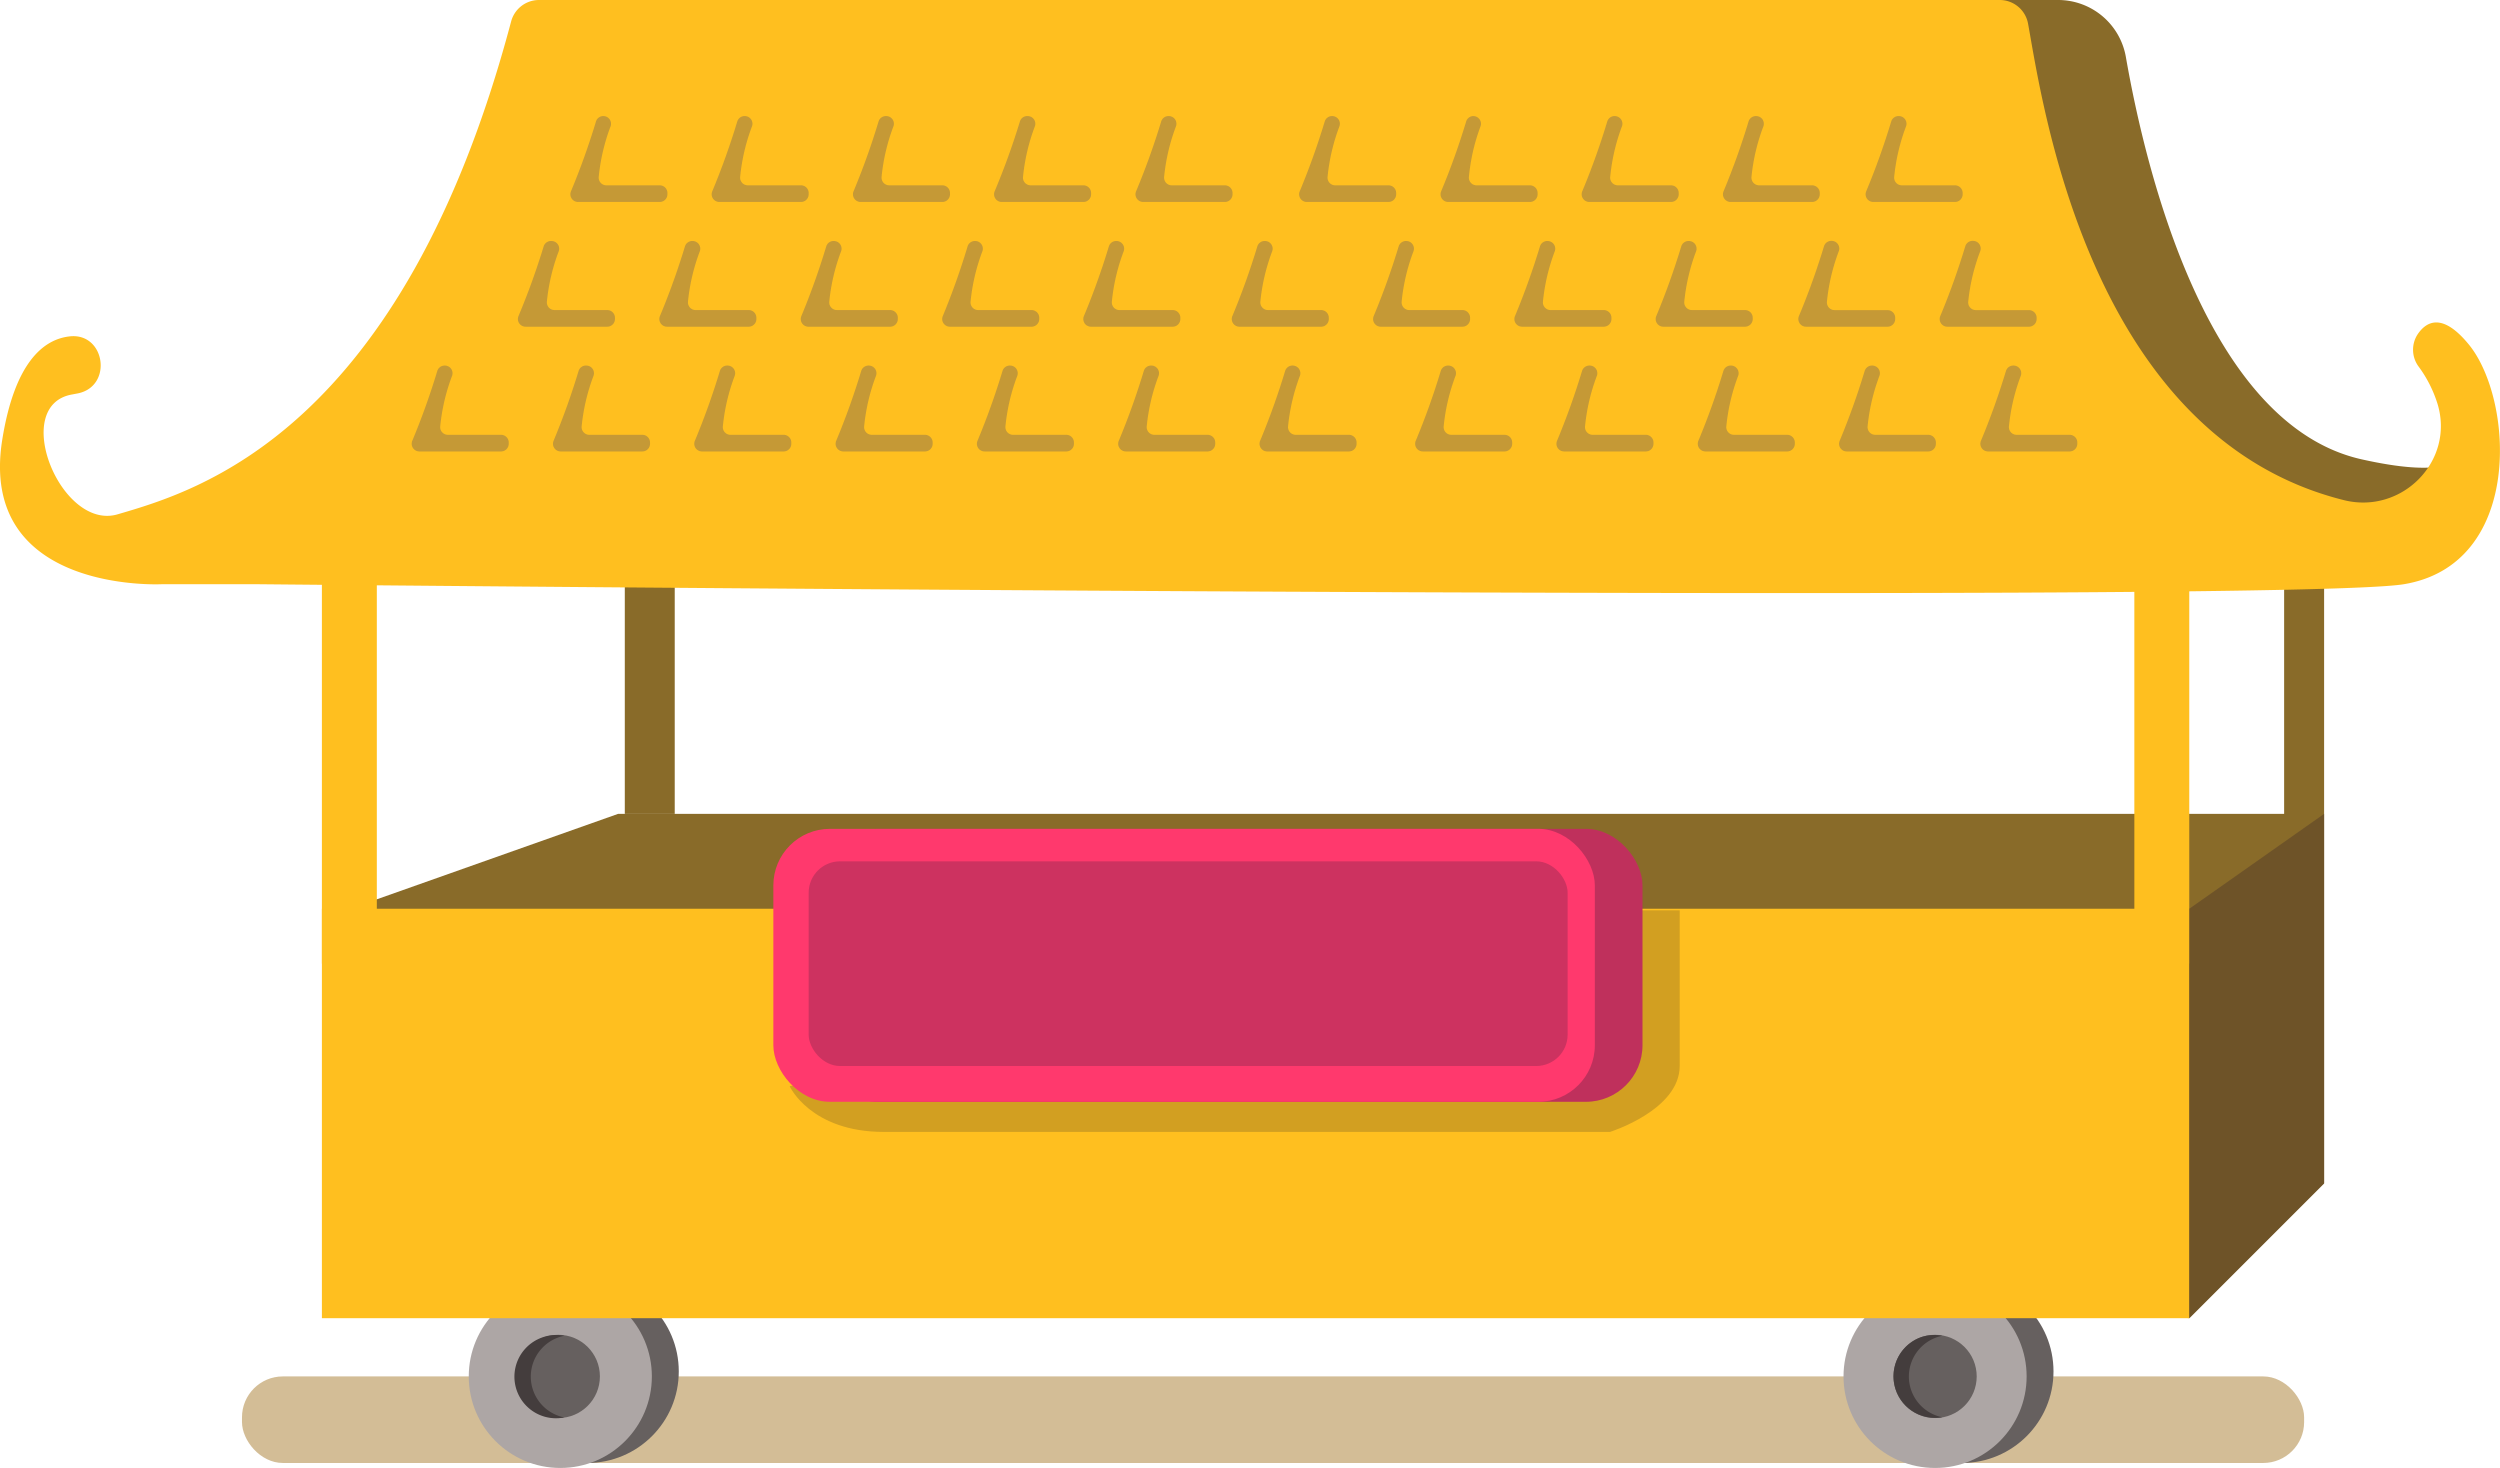 <svg xmlns="http://www.w3.org/2000/svg" viewBox="0 0 530.29 311.38"><defs><style>.cls-1{fill:#af863e;opacity:0.54;}.cls-2{fill:#896b29;}.cls-3{fill:#66605f;}.cls-4{fill:#ada6a5;}.cls-5{fill:#443d3d;}.cls-6{fill:#ffbf1f;}.cls-7{opacity:0.81;}.cls-8{fill:#b7903b;}.cls-9{fill:#775e25;opacity:0.33;}.cls-10,.cls-12{fill:#bf305c;}.cls-11{fill:#ff396d;}.cls-12{opacity:0.77;}.cls-13{fill:#684e29;opacity:0.8;}</style></defs><title>potti kadaiAsset 10</title><g id="Layer_2" data-name="Layer 2"><g id="page_1" data-name="page 1"><rect class="cls-1" x="51.33" y="291.96" width="437.41" height="18.36" rx="8.67" ry="8.67"/><path class="cls-2" d="M418.09,0h18.47a14.59,14.59,0,0,1,14.37,12.08c4.27,24.44,17.28,78,50,85.35,42.56,9.53,11.5-22.24,11.5-22.24s23,19.06,10.94,33.89S433,104.17,433,104.17L400.84,35Z"/><polygon class="cls-2" points="74.28 192.76 131.12 172.63 492.98 172.63 492.98 240.42 492.98 251.01 464.38 279.61 99.34 242.18 74.28 192.76"/><polygon class="cls-2" points="492.98 172.63 492.98 119.68 484.5 119.68 484.5 178.99 492.98 172.63"/><rect class="cls-2" x="132.53" y="114.61" width="10.59" height="58.03"/><circle class="cls-3" cx="124.56" cy="290.9" r="19.42"/><circle class="cls-3" cx="416.16" cy="290.9" r="19.42"/><circle class="cls-4" cx="118.85" cy="291.96" r="19.42"/><circle class="cls-4" cx="410.46" cy="291.96" r="19.42"/><circle class="cls-3" cx="118.42" cy="291.96" r="8.83"/><circle class="cls-3" cx="410.46" cy="291.96" r="8.83"/><path class="cls-5" d="M112.59,292a8.83,8.83,0,0,1,7.11-8.66,8.73,8.73,0,0,0-4.78.39,8.82,8.82,0,0,0,4.78,16.93A8.83,8.83,0,0,1,112.59,292Z"/><path class="cls-5" d="M404.9,292a8.83,8.83,0,0,1,7.11-8.66,8.73,8.73,0,0,0-4.78.39A8.82,8.82,0,0,0,412,300.62,8.83,8.83,0,0,1,404.9,292Z"/><path class="cls-6" d="M114.32,0H424.18a6.11,6.11,0,0,1,6,5c2.94,15.94,12.67,87.61,67.09,101.11,12.28,3,23.46-8.36,19.76-20.47a26.63,26.63,0,0,0-4-7.88,6,6,0,0,1-.21-6.85c1.86-2.75,5.26-4.67,10.86,2.17,9.53,11.65,11.65,46.6-13.77,50.84s-455.42,0-455.42,0H34.38S-4.8,126,.49,93.2C3.14,76.79,9.26,72,14.71,71.36c7.57-.92,9.32,10.48,1.87,12.07l-1.26.24c-13.23,2.28-2.44,29,9.65,25.42,16.79-4.92,60.27-17.34,83.45-104.54A6.12,6.12,0,0,1,114.32,0Z"/><rect class="cls-6" x="68.28" y="192.76" width="396.11" height="86.85"/><rect class="cls-6" x="68.28" y="115.44" width="11.65" height="88.97"/><rect class="cls-6" x="452.73" y="104.17" width="11.65" height="100.24"/><g class="cls-7"><path class="cls-8" d="M115.33,52.23A154.73,154.73,0,0,1,110,67a1.63,1.63,0,0,0,1.49,2.3h17.32a1.63,1.63,0,0,0,1.63-1.63v-.27a1.63,1.63,0,0,0-1.63-1.63H117.57A1.63,1.63,0,0,1,116,64a41.68,41.68,0,0,1,2.47-10.59,1.63,1.63,0,0,0-1.49-2.29h-.05A1.62,1.62,0,0,0,115.33,52.23Z"/><path class="cls-8" d="M145.3,52.23A154.73,154.73,0,0,1,140,67a1.63,1.63,0,0,0,1.49,2.3h17.32a1.63,1.63,0,0,0,1.63-1.63v-.27a1.63,1.63,0,0,0-1.63-1.63H147.54A1.63,1.63,0,0,1,145.93,64a41.68,41.68,0,0,1,2.47-10.59,1.63,1.63,0,0,0-1.49-2.29h-.05A1.62,1.62,0,0,0,145.3,52.23Z"/><path class="cls-8" d="M175.27,52.23A154.73,154.73,0,0,1,170,67a1.63,1.63,0,0,0,1.49,2.3h17.32a1.63,1.63,0,0,0,1.63-1.63v-.27a1.63,1.63,0,0,0-1.63-1.63H177.52A1.63,1.63,0,0,1,175.9,64a41.68,41.68,0,0,1,2.47-10.59,1.63,1.63,0,0,0-1.49-2.29h-.05A1.62,1.62,0,0,0,175.27,52.23Z"/><path class="cls-8" d="M205.25,52.23A154.73,154.73,0,0,1,200,67a1.63,1.63,0,0,0,1.49,2.3h17.32a1.63,1.63,0,0,0,1.63-1.63v-.27a1.63,1.63,0,0,0-1.63-1.63H207.49A1.63,1.63,0,0,1,205.87,64a41.68,41.68,0,0,1,2.47-10.59,1.63,1.63,0,0,0-1.49-2.29h-.05A1.62,1.62,0,0,0,205.25,52.23Z"/><path class="cls-8" d="M235.22,52.23A154.73,154.73,0,0,1,229.93,67a1.63,1.63,0,0,0,1.49,2.3h17.32a1.63,1.63,0,0,0,1.63-1.63v-.27a1.63,1.63,0,0,0-1.63-1.63H237.46A1.63,1.63,0,0,1,235.84,64a41.68,41.68,0,0,1,2.47-10.59,1.63,1.63,0,0,0-1.49-2.29h-.05A1.62,1.62,0,0,0,235.22,52.23Z"/><path class="cls-8" d="M92.76,78.68a154.73,154.73,0,0,1-5.29,14.78,1.63,1.63,0,0,0,1.49,2.3h17.32a1.63,1.63,0,0,0,1.63-1.63v-.27a1.63,1.63,0,0,0-1.63-1.63H95a1.63,1.63,0,0,1-1.62-1.81,41.68,41.68,0,0,1,2.47-10.59,1.63,1.63,0,0,0-1.49-2.29h-.05A1.62,1.62,0,0,0,92.76,78.68Z"/><path class="cls-8" d="M122.73,78.68a154.73,154.73,0,0,1-5.29,14.78,1.63,1.63,0,0,0,1.49,2.3h17.32a1.63,1.63,0,0,0,1.63-1.63v-.27a1.63,1.63,0,0,0-1.63-1.63H125a1.63,1.63,0,0,1-1.62-1.81,41.68,41.68,0,0,1,2.47-10.59,1.63,1.63,0,0,0-1.49-2.29h-.05A1.62,1.62,0,0,0,122.73,78.68Z"/><path class="cls-8" d="M152.7,78.68a154.73,154.73,0,0,1-5.29,14.78,1.63,1.63,0,0,0,1.49,2.3h17.32a1.63,1.63,0,0,0,1.63-1.63v-.27a1.63,1.63,0,0,0-1.63-1.63H154.95a1.63,1.63,0,0,1-1.62-1.81,41.68,41.68,0,0,1,2.47-10.59,1.63,1.63,0,0,0-1.49-2.29h-.05A1.62,1.62,0,0,0,152.7,78.68Z"/><path class="cls-8" d="M182.68,78.68a154.73,154.73,0,0,1-5.29,14.78,1.63,1.63,0,0,0,1.49,2.3h17.32a1.63,1.63,0,0,0,1.63-1.63v-.27a1.63,1.63,0,0,0-1.63-1.63H184.92a1.63,1.63,0,0,1-1.62-1.81,41.68,41.68,0,0,1,2.47-10.59,1.63,1.63,0,0,0-1.49-2.29h-.05A1.62,1.62,0,0,0,182.68,78.68Z"/><path class="cls-8" d="M212.65,78.68a154.73,154.73,0,0,1-5.29,14.78,1.63,1.63,0,0,0,1.49,2.3h17.32a1.63,1.63,0,0,0,1.63-1.63v-.27a1.63,1.63,0,0,0-1.63-1.63H214.89a1.63,1.63,0,0,1-1.62-1.81,41.68,41.68,0,0,1,2.47-10.59,1.63,1.63,0,0,0-1.49-2.29h-.05A1.62,1.62,0,0,0,212.65,78.68Z"/><path class="cls-8" d="M242.62,78.68a154.73,154.73,0,0,1-5.29,14.78,1.63,1.63,0,0,0,1.49,2.3h17.32a1.63,1.63,0,0,0,1.63-1.63v-.27a1.63,1.63,0,0,0-1.63-1.63H244.86a1.63,1.63,0,0,1-1.62-1.81,41.68,41.68,0,0,1,2.47-10.59,1.63,1.63,0,0,0-1.49-2.29h-.05A1.62,1.62,0,0,0,242.62,78.68Z"/><path class="cls-8" d="M272.6,78.68a154.73,154.73,0,0,1-5.29,14.78,1.63,1.63,0,0,0,1.49,2.3h17.32a1.63,1.63,0,0,0,1.63-1.63v-.27a1.63,1.63,0,0,0-1.63-1.63H274.84a1.63,1.63,0,0,1-1.62-1.81,41.68,41.68,0,0,1,2.47-10.59,1.63,1.63,0,0,0-1.49-2.29h-.05A1.62,1.62,0,0,0,272.6,78.68Z"/><path class="cls-8" d="M266.71,52.23A154.73,154.73,0,0,1,261.42,67a1.63,1.63,0,0,0,1.49,2.3h17.32a1.63,1.63,0,0,0,1.63-1.63v-.27a1.63,1.63,0,0,0-1.63-1.63H269A1.63,1.63,0,0,1,267.34,64a41.68,41.68,0,0,1,2.47-10.59,1.63,1.63,0,0,0-1.49-2.29h-.05A1.62,1.62,0,0,0,266.71,52.23Z"/><path class="cls-8" d="M296.69,52.23A154.73,154.73,0,0,1,291.4,67a1.63,1.63,0,0,0,1.49,2.3H310.2a1.63,1.63,0,0,0,1.63-1.63v-.27a1.63,1.63,0,0,0-1.63-1.63H298.93A1.63,1.63,0,0,1,297.31,64a41.68,41.68,0,0,1,2.47-10.59,1.63,1.63,0,0,0-1.49-2.29h-.05A1.62,1.62,0,0,0,296.69,52.23Z"/><path class="cls-8" d="M326.66,52.23A154.73,154.73,0,0,1,321.37,67a1.63,1.63,0,0,0,1.49,2.3h17.32a1.63,1.63,0,0,0,1.63-1.63v-.27a1.63,1.63,0,0,0-1.63-1.63H328.9A1.63,1.63,0,0,1,327.28,64a41.68,41.68,0,0,1,2.47-10.59,1.63,1.63,0,0,0-1.49-2.29h-.05A1.62,1.62,0,0,0,326.66,52.23Z"/><path class="cls-8" d="M356.63,52.23A154.73,154.73,0,0,1,351.34,67a1.63,1.63,0,0,0,1.49,2.3h17.32a1.63,1.63,0,0,0,1.63-1.63v-.27a1.63,1.63,0,0,0-1.63-1.63H358.88A1.63,1.63,0,0,1,357.26,64a41.68,41.68,0,0,1,2.47-10.59,1.63,1.63,0,0,0-1.49-2.29h-.05A1.62,1.62,0,0,0,356.63,52.23Z"/><path class="cls-8" d="M386.9,52.23A154.73,154.73,0,0,1,381.6,67a1.63,1.63,0,0,0,1.49,2.3h17.32A1.63,1.63,0,0,0,402,67.68v-.27a1.63,1.63,0,0,0-1.63-1.63H389.14A1.63,1.63,0,0,1,387.52,64,41.68,41.68,0,0,1,390,53.38a1.63,1.63,0,0,0-1.49-2.29h-.05A1.62,1.62,0,0,0,386.9,52.23Z"/><path class="cls-8" d="M416.87,52.23A154.73,154.73,0,0,1,411.58,67a1.63,1.63,0,0,0,1.49,2.3h17.32A1.63,1.63,0,0,0,432,67.68v-.27a1.63,1.63,0,0,0-1.63-1.63H419.11A1.63,1.63,0,0,1,417.49,64,41.68,41.68,0,0,1,420,53.38a1.63,1.63,0,0,0-1.49-2.29h-.05A1.62,1.62,0,0,0,416.87,52.23Z"/><path class="cls-8" d="M126.42,25.76a154.73,154.73,0,0,1-5.29,14.78,1.63,1.63,0,0,0,1.49,2.3h17.32a1.63,1.63,0,0,0,1.63-1.63v-.27a1.63,1.63,0,0,0-1.63-1.63H128.66A1.63,1.63,0,0,1,127,37.5a41.68,41.68,0,0,1,2.47-10.59A1.63,1.63,0,0,0,128,24.62H128A1.62,1.62,0,0,0,126.42,25.76Z"/><path class="cls-8" d="M156.39,25.76a154.73,154.73,0,0,1-5.29,14.78,1.63,1.63,0,0,0,1.49,2.3H169.9a1.63,1.63,0,0,0,1.63-1.63v-.27a1.63,1.63,0,0,0-1.63-1.63H158.63A1.63,1.63,0,0,1,157,37.5a41.68,41.68,0,0,1,2.47-10.59A1.63,1.63,0,0,0,158,24.62h-.05A1.62,1.62,0,0,0,156.39,25.76Z"/><path class="cls-8" d="M186.36,25.76a154.73,154.73,0,0,1-5.29,14.78,1.63,1.63,0,0,0,1.49,2.3h17.32a1.63,1.63,0,0,0,1.63-1.63v-.27a1.63,1.63,0,0,0-1.63-1.63H188.61A1.63,1.63,0,0,1,187,37.5a41.68,41.68,0,0,1,2.47-10.59A1.63,1.63,0,0,0,188,24.62h-.05A1.62,1.62,0,0,0,186.36,25.76Z"/><path class="cls-8" d="M216.34,25.76A154.73,154.73,0,0,1,211,40.54a1.63,1.63,0,0,0,1.49,2.3h17.32a1.63,1.63,0,0,0,1.63-1.63v-.27a1.63,1.63,0,0,0-1.63-1.63H218.58A1.63,1.63,0,0,1,217,37.5a41.68,41.68,0,0,1,2.47-10.59,1.63,1.63,0,0,0-1.49-2.29h-.05A1.62,1.62,0,0,0,216.34,25.76Z"/><path class="cls-8" d="M246.31,25.76A154.73,154.73,0,0,1,241,40.54a1.63,1.63,0,0,0,1.49,2.3h17.32a1.63,1.63,0,0,0,1.63-1.63v-.27a1.63,1.63,0,0,0-1.63-1.63H248.55a1.63,1.63,0,0,1-1.62-1.81,41.68,41.68,0,0,1,2.47-10.59,1.63,1.63,0,0,0-1.49-2.29h-.05A1.62,1.62,0,0,0,246.31,25.76Z"/><path class="cls-8" d="M281,25.76a154.73,154.73,0,0,1-5.29,14.78,1.63,1.63,0,0,0,1.49,2.3h17.32a1.63,1.63,0,0,0,1.63-1.63v-.27a1.63,1.63,0,0,0-1.63-1.63H283.22a1.63,1.63,0,0,1-1.62-1.81,41.68,41.68,0,0,1,2.47-10.59,1.63,1.63,0,0,0-1.49-2.29h-.05A1.62,1.62,0,0,0,281,25.76Z"/><path class="cls-8" d="M311,25.76a154.73,154.73,0,0,1-5.29,14.78,1.63,1.63,0,0,0,1.49,2.3h17.32a1.63,1.63,0,0,0,1.63-1.63v-.27a1.63,1.63,0,0,0-1.63-1.63H313.2a1.63,1.63,0,0,1-1.62-1.81A41.68,41.68,0,0,1,314,26.91a1.63,1.63,0,0,0-1.49-2.29h-.05A1.62,1.62,0,0,0,311,25.76Z"/><path class="cls-8" d="M340.93,25.76a154.73,154.73,0,0,1-5.29,14.78,1.63,1.63,0,0,0,1.49,2.3h17.32a1.63,1.63,0,0,0,1.63-1.63v-.27a1.63,1.63,0,0,0-1.63-1.63H343.17a1.63,1.63,0,0,1-1.62-1.81A41.68,41.68,0,0,1,344,26.91a1.63,1.63,0,0,0-1.49-2.29h-.05A1.62,1.62,0,0,0,340.93,25.76Z"/><path class="cls-8" d="M370.9,25.76a154.73,154.73,0,0,1-5.29,14.78,1.63,1.63,0,0,0,1.49,2.3h17.32A1.63,1.63,0,0,0,386,41.21v-.27a1.63,1.63,0,0,0-1.63-1.63H373.14a1.63,1.63,0,0,1-1.62-1.81A41.68,41.68,0,0,1,374,26.91a1.63,1.63,0,0,0-1.49-2.29h-.05A1.62,1.62,0,0,0,370.9,25.76Z"/><path class="cls-8" d="M401.16,25.76a154.73,154.73,0,0,1-5.29,14.78,1.63,1.63,0,0,0,1.49,2.3h17.32a1.63,1.63,0,0,0,1.63-1.63v-.27a1.63,1.63,0,0,0-1.63-1.63H403.41a1.63,1.63,0,0,1-1.62-1.81,41.68,41.68,0,0,1,2.47-10.59,1.63,1.63,0,0,0-1.49-2.29h-.05A1.62,1.62,0,0,0,401.16,25.76Z"/><path class="cls-8" d="M305.61,78.68a154.73,154.73,0,0,1-5.29,14.78,1.63,1.63,0,0,0,1.49,2.3h17.32a1.63,1.63,0,0,0,1.63-1.63v-.27a1.63,1.63,0,0,0-1.63-1.63H307.85a1.63,1.63,0,0,1-1.62-1.81,41.68,41.68,0,0,1,2.47-10.59,1.63,1.63,0,0,0-1.49-2.29h-.05A1.62,1.62,0,0,0,305.61,78.68Z"/><path class="cls-8" d="M335.58,78.68a154.73,154.73,0,0,1-5.29,14.78,1.63,1.63,0,0,0,1.49,2.3H349.1a1.63,1.63,0,0,0,1.63-1.63v-.27a1.63,1.63,0,0,0-1.63-1.63H337.83a1.63,1.63,0,0,1-1.62-1.81,41.68,41.68,0,0,1,2.47-10.59,1.63,1.63,0,0,0-1.49-2.29h-.05A1.62,1.62,0,0,0,335.58,78.68Z"/><path class="cls-8" d="M365.56,78.68a154.73,154.73,0,0,1-5.29,14.78,1.63,1.63,0,0,0,1.49,2.3h17.32a1.63,1.63,0,0,0,1.63-1.63v-.27a1.63,1.63,0,0,0-1.63-1.63H367.8a1.63,1.63,0,0,1-1.62-1.81,41.68,41.68,0,0,1,2.47-10.59,1.63,1.63,0,0,0-1.49-2.29h-.05A1.62,1.62,0,0,0,365.56,78.68Z"/><path class="cls-8" d="M395.53,78.68a154.73,154.73,0,0,1-5.29,14.78,1.63,1.63,0,0,0,1.49,2.3H409a1.63,1.63,0,0,0,1.63-1.63v-.27A1.63,1.63,0,0,0,409,92.23H397.77a1.63,1.63,0,0,1-1.62-1.81,41.68,41.68,0,0,1,2.47-10.59,1.63,1.63,0,0,0-1.49-2.29h-.05A1.62,1.62,0,0,0,395.53,78.68Z"/><path class="cls-8" d="M425.5,78.68a154.73,154.73,0,0,1-5.29,14.78,1.63,1.63,0,0,0,1.49,2.3H439a1.63,1.63,0,0,0,1.63-1.63v-.27A1.63,1.63,0,0,0,439,92.23H427.75a1.63,1.63,0,0,1-1.62-1.81,41.68,41.68,0,0,1,2.47-10.59,1.63,1.63,0,0,0-1.49-2.29h-.05A1.62,1.62,0,0,0,425.5,78.68Z"/></g><path class="cls-9" d="M167.5,230.41s4.42,9.69,20,9.69h154s14.79-4.62,14.79-14v-33h-36Z"/><rect class="cls-10" x="174.15" y="175.81" width="174.25" height="57.9" rx="12" ry="12"/><rect class="cls-11" x="164.04" y="175.81" width="174.25" height="57.9" rx="12" ry="12"/><rect class="cls-12" x="171.53" y="182.7" width="160.99" height="43.42" rx="6.67" ry="6.67"/><polygon class="cls-13" points="464.38 192.76 492.98 172.63 492.98 251.01 464.38 279.61 464.38 192.76"/></g></g></svg>